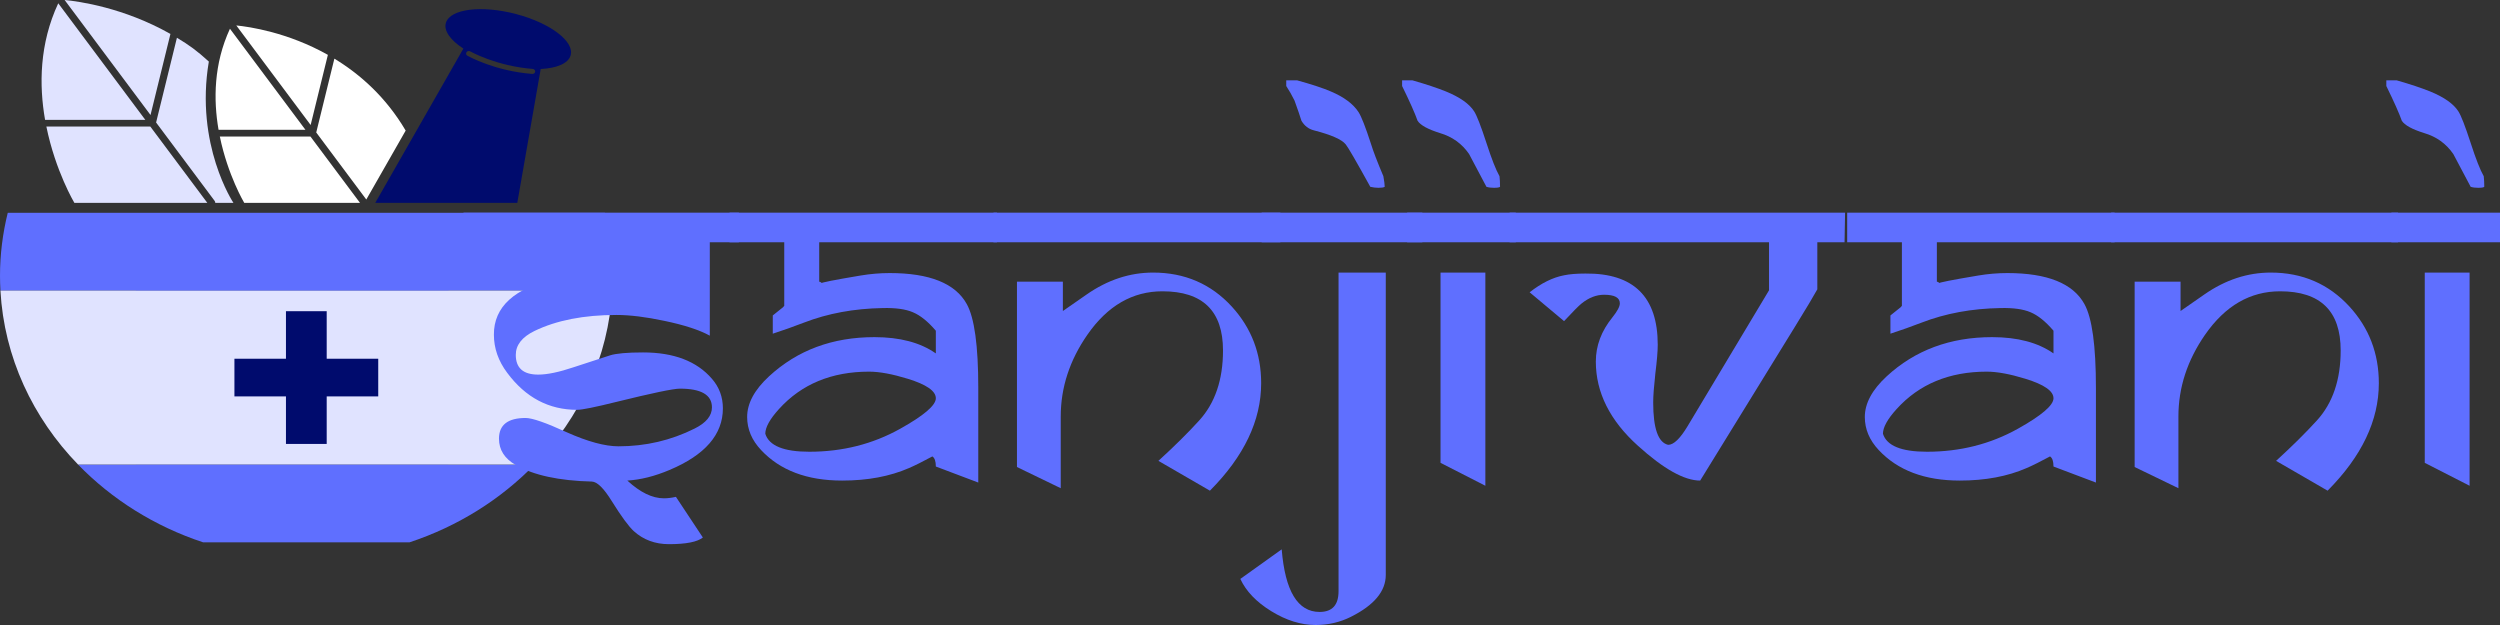 <svg width="200" height="50" viewBox="0 0 200 50" fill="none" xmlns="http://www.w3.org/2000/svg">
<rect x="0" y="0" width="200" height="50" fill="#333333" stroke="none"/>
<g clip-path="url(#clip0_1299_786)">
<path d="M35.883 23.199H10.869V37.159H35.883V23.199Z" fill="#000B6D"/>
</g>
<path d="M48.979 23.251C49 22.861 49.015 22.47 49.015 22.075C49.015 20.339 48.796 18.651 48.395 17.026H0.62C0.219 18.651 0 20.339 0 22.075C0 22.47 0.015 22.861 0.037 23.251H48.979Z" fill="#5F6FFF"/>
<path d="M6.242 37.161C8.938 39.941 12.365 42.103 16.247 43.386H32.764C36.645 42.103 40.073 39.941 42.769 37.161H6.242Z" fill="#5F6FFF"/>
<path d="M18.904 2.036C19.945 2.139 23.023 2.585 26.23 4.388L24.852 9.999L18.904 2.036ZM25.299 10.598L29.304 15.961L32.454 10.447C30.878 7.769 28.809 5.942 26.75 4.692L25.299 10.598ZM24.836 10.922H17.586C18.226 14.032 19.539 16.228 19.539 16.228H28.799L24.836 10.922ZM24.436 10.386L18.396 2.299C17.096 5.111 17.068 7.983 17.485 10.386H24.436Z" fill="white"/>
<path d="M41.28 1.122C38.526 0.397 36.016 0.71 35.673 1.821C35.477 2.457 36.039 3.217 37.07 3.887L30.02 16.229H41.384L43.256 5.521C44.527 5.458 45.449 5.085 45.646 4.444C45.989 3.334 44.034 1.846 41.28 1.122ZM42.597 5.914C42.59 5.914 42.584 5.914 42.578 5.914C39.56 5.676 37.477 4.503 37.389 4.453C37.287 4.395 37.256 4.271 37.319 4.177C37.382 4.083 37.516 4.053 37.618 4.112C37.638 4.123 39.706 5.285 42.615 5.514C42.734 5.523 42.823 5.621 42.813 5.731C42.803 5.836 42.709 5.914 42.597 5.914Z" fill="#000B6D"/>
<path d="M6.243 37.161H42.77C46.388 33.43 48.682 28.585 48.978 23.25H0.035C0.331 28.585 2.625 33.43 6.243 37.161ZM22.877 28.701V24.894H26.136V28.701H30.259V31.71H26.136V35.517H22.877V31.71H18.754V28.701H22.877Z" fill="#E0E3FF"/>
<path d="M13.635 2.715C9.898 0.603 6.307 0.108 5.17 0L12.042 9.201L13.635 2.715Z" fill="#E0E3FF"/>
<path d="M4.66 0.263C3.148 3.505 3.12 6.822 3.606 9.588H11.624L4.66 0.263Z" fill="#E0E3FF"/>
<path d="M16.707 4.925C15.728 4.036 15.174 3.636 14.154 3.02L12.488 9.8L17.175 16.076C17.21 16.123 17.221 16.176 17.221 16.228H18.674C18.674 16.228 15.581 11.599 16.707 4.925Z" fill="#E0E3FF"/>
<path d="M3.709 10.123C4.437 13.699 5.949 16.228 5.949 16.228H16.585L12.025 10.123H3.709Z" fill="#E0E3FF"/>
<path d="M47.627 18.78H55.131V22.998H47.627V18.78Z" fill="#5F6FFF"/>
<path d="M198.742 14.945C198.685 14.998 198.521 15.024 198.251 15.024C198.023 15.024 197.824 14.998 197.653 14.945L196.265 12.323C195.696 11.495 194.92 10.936 193.938 10.647C192.97 10.345 192.372 10.016 192.145 9.661C191.931 9.057 191.518 8.13 190.906 6.881V6.428H191.739C192.835 6.743 193.724 7.039 194.408 7.315C195.532 7.775 196.286 8.307 196.671 8.912C196.884 9.241 197.212 10.082 197.653 11.436C198.066 12.711 198.414 13.598 198.699 14.097C198.728 14.334 198.742 14.616 198.742 14.945ZM200.001 19.381H191.312V17.015H200.001V19.381ZM197.567 38.861L193.981 37.027V21.806H197.567V38.861Z" fill="#5F6FFF"/>
<path d="M191.844 19.381H168.893V17.015H191.844V19.381ZM187.254 28.036C187.254 24.881 185.638 23.304 182.407 23.304C180.016 23.304 178.016 24.461 176.408 26.774C174.984 28.825 174.273 31.006 174.273 33.32V39.057L170.771 37.362V22.535H174.444V24.881L176.344 23.56C178.023 22.39 179.795 21.806 181.66 21.806C184.194 21.806 186.293 22.713 187.958 24.526C189.524 26.235 190.307 28.279 190.307 30.658C190.307 33.642 188.94 36.507 186.208 39.254L182.087 36.869C183.368 35.699 184.457 34.621 185.354 33.635C186.62 32.242 187.254 30.375 187.254 28.036Z" fill="#5F6FFF"/>
<path d="M169.168 19.381H154.949V22.535C155.006 22.535 155.063 22.561 155.12 22.614C155.177 22.667 155.227 22.693 155.269 22.693C155.155 22.693 155.091 22.686 155.077 22.673C155.077 22.607 156.138 22.397 158.258 22.042C159.041 21.911 159.817 21.845 160.585 21.845C163.788 21.845 165.845 22.673 166.756 24.329C167.368 25.433 167.674 27.661 167.674 31.013V38.604C167.375 38.498 166.243 38.071 164.279 37.322C164.279 36.901 164.187 36.632 164.002 36.514C163.247 36.921 162.628 37.23 162.144 37.44C160.607 38.111 158.821 38.446 156.785 38.446C153.981 38.446 151.818 37.631 150.295 36.001C149.555 35.212 149.185 34.332 149.185 33.359C149.185 32.268 149.768 31.184 150.935 30.106C153.198 28.016 156.009 26.971 159.369 26.971C161.404 26.971 163.041 27.405 164.279 28.273V26.459C163.653 25.723 163.041 25.23 162.443 24.98C161.859 24.73 161.055 24.619 160.03 24.645C157.739 24.684 155.639 25.072 153.732 25.808C152.878 26.137 152.045 26.432 151.234 26.695V25.236C151.419 25.092 151.69 24.875 152.045 24.586C152.102 24.52 152.138 24.48 152.152 24.467V19.381H147.775V17.015H169.168V19.381ZM164.279 31.861C164.279 31.282 163.532 30.763 162.037 30.303C160.799 29.922 159.767 29.732 158.942 29.732C155.938 29.732 153.533 30.73 151.725 32.728C150.999 33.53 150.636 34.187 150.636 34.7C150.935 35.659 152.109 36.139 154.159 36.139C156.807 36.139 159.226 35.528 161.418 34.306C163.325 33.241 164.279 32.426 164.279 31.861Z" fill="#5F6FFF"/>
<path d="M147.607 17.015L147.564 19.381H145.386V23.146C145.13 23.619 144.532 24.619 143.593 26.143L136.014 38.446C134.747 38.446 133.089 37.519 131.039 35.666C128.79 33.642 127.666 31.394 127.666 28.923C127.666 27.661 128.107 26.485 128.989 25.394C129.388 24.895 129.587 24.52 129.587 24.27C129.587 23.81 129.167 23.58 128.327 23.58C127.701 23.58 127.096 23.817 126.513 24.29C126.299 24.461 125.837 24.927 125.125 25.69L122.371 23.383C123.31 22.647 124.228 22.193 125.125 22.023C125.566 21.93 126.136 21.884 126.833 21.884C130.69 21.845 132.619 23.744 132.619 27.582C132.619 28.095 132.555 28.864 132.427 29.889C132.313 30.914 132.256 31.683 132.256 32.196C132.256 34.273 132.654 35.403 133.452 35.587C133.893 35.587 134.412 35.088 135.01 34.089L141.522 23.225V19.381H120.77V17.015H147.607Z" fill="#5F6FFF"/>
<path d="M120.003 14.945C119.947 14.998 119.783 15.024 119.512 15.024C119.285 15.024 119.085 14.998 118.915 14.945L117.527 12.323C116.958 11.495 116.182 10.936 115.2 10.647C114.232 10.345 113.634 10.016 113.406 9.661C113.193 9.057 112.78 8.13 112.168 6.881V6.428H113.001C114.097 6.743 114.986 7.039 115.669 7.315C116.794 7.775 117.548 8.307 117.933 8.912C118.146 9.241 118.473 10.082 118.915 11.436C119.327 12.711 119.676 13.598 119.961 14.097C119.989 14.334 120.003 14.616 120.003 14.945ZM121.263 19.381H112.574V17.015H121.263V19.381ZM118.829 38.861L115.242 37.027V21.806H118.829V38.861Z" fill="#5F6FFF"/>
<path d="M110.777 14.945C110.692 14.998 110.528 15.024 110.286 15.024C110.072 15.024 109.852 14.998 109.624 14.945C108.5 12.908 107.845 11.777 107.66 11.554C107.347 11.16 106.5 10.785 105.119 10.43C104.692 10.325 104.358 10.069 104.116 9.661C104.002 9.293 103.817 8.754 103.561 8.044C103.361 7.637 103.141 7.249 102.899 6.881V6.428H103.774C104.956 6.756 105.852 7.052 106.464 7.315C107.518 7.762 108.258 8.314 108.685 8.971C108.912 9.326 109.24 10.161 109.667 11.475C109.852 12.08 110.186 12.954 110.67 14.097C110.741 14.492 110.777 14.774 110.777 14.945ZM113.787 19.381H100.935V17.015H113.787V19.381ZM110.862 45.998C110.862 47.299 109.93 48.416 108.066 49.349C107.197 49.783 106.258 50 105.247 50C104.08 50 102.899 49.632 101.703 48.896C100.508 48.16 99.682 47.299 99.227 46.313L102.536 43.947C102.806 47.286 103.817 48.955 105.568 48.955C106.578 48.955 107.083 48.403 107.083 47.299V21.806H110.862V45.998Z" fill="#5F6FFF"/>
<path d="M102.43 19.381H79.478V17.015H102.43V19.381ZM97.84 28.036C97.84 24.881 96.224 23.304 92.993 23.304C90.602 23.304 88.602 24.461 86.994 26.774C85.57 28.825 84.859 31.006 84.859 33.32V39.057L81.357 37.362V22.535H85.03V24.881L86.93 23.56C88.609 22.39 90.381 21.806 92.246 21.806C94.779 21.806 96.879 22.713 98.544 24.526C100.11 26.235 100.893 28.279 100.893 30.658C100.893 33.642 99.526 36.507 96.793 39.254L92.673 36.869C93.954 35.699 95.043 34.621 95.939 33.635C97.206 32.242 97.84 30.375 97.84 28.036Z" fill="#5F6FFF"/>
<path d="M79.756 19.381H65.537V22.535C65.594 22.535 65.651 22.561 65.708 22.614C65.765 22.667 65.814 22.693 65.857 22.693C65.743 22.693 65.679 22.686 65.665 22.673C65.665 22.607 66.725 22.397 68.846 22.042C69.629 21.911 70.405 21.845 71.173 21.845C74.376 21.845 76.433 22.673 77.344 24.329C77.956 25.433 78.262 27.661 78.262 31.013V38.604C77.963 38.498 76.831 38.071 74.867 37.322C74.867 36.901 74.774 36.632 74.589 36.514C73.835 36.921 73.216 37.23 72.732 37.44C71.195 38.111 69.408 38.446 67.373 38.446C64.569 38.446 62.406 37.631 60.883 36.001C60.142 35.212 59.772 34.332 59.772 33.359C59.772 32.268 60.356 31.184 61.523 30.106C63.786 28.016 66.597 26.971 69.956 26.971C71.992 26.971 73.629 27.405 74.867 28.273V26.459C74.241 25.723 73.629 25.23 73.031 24.98C72.447 24.73 71.643 24.619 70.618 24.645C68.327 24.684 66.227 25.072 64.32 25.808C63.466 26.137 62.633 26.432 61.822 26.695V25.236C62.007 25.092 62.278 24.875 62.633 24.586C62.69 24.52 62.726 24.48 62.74 24.467V19.381H58.363V17.015H79.756V19.381ZM74.867 31.861C74.867 31.282 74.12 30.763 72.625 30.303C71.387 29.922 70.355 29.732 69.529 29.732C66.526 29.732 64.121 30.73 62.313 32.728C61.587 33.53 61.224 34.187 61.224 34.7C61.523 35.659 62.697 36.139 64.747 36.139C67.394 36.139 69.814 35.528 72.006 34.306C73.913 33.241 74.867 32.426 74.867 31.861Z" fill="#5F6FFF"/>
<path d="M59.111 19.381H56.784V26.853C55.944 26.393 54.735 25.999 53.155 25.67C51.675 25.355 50.394 25.197 49.312 25.197C46.707 25.197 44.522 25.624 42.757 26.478C41.761 26.965 41.263 27.602 41.263 28.391C41.263 29.442 41.861 29.968 43.056 29.968C43.782 29.968 44.729 29.771 45.896 29.377C46.65 29.127 47.618 28.811 48.799 28.43C49.297 28.273 50.18 28.194 51.447 28.194C53.909 28.194 55.745 28.897 56.955 30.303C57.539 30.974 57.831 31.762 57.831 32.669C57.831 34.759 56.407 36.402 53.56 37.598C52.379 38.098 51.255 38.38 50.187 38.446C51.212 39.392 52.187 39.865 53.112 39.865C53.411 39.865 53.731 39.826 54.073 39.747L56.229 43C55.788 43.355 54.884 43.533 53.518 43.533C52.407 43.533 51.468 43.184 50.7 42.488C50.287 42.106 49.703 41.311 48.949 40.102C48.308 39.064 47.775 38.538 47.347 38.525C44.714 38.459 42.686 38.019 41.263 37.204C40.366 36.691 39.918 35.988 39.918 35.094C39.918 33.99 40.629 33.438 42.053 33.438C42.579 33.438 43.675 33.819 45.341 34.582C47.02 35.331 48.401 35.705 49.483 35.705C51.646 35.705 53.674 35.232 55.567 34.286C56.492 33.826 56.955 33.261 56.955 32.59C56.955 31.591 56.101 31.092 54.393 31.092C53.867 31.092 52.166 31.447 49.29 32.157C47.597 32.577 46.558 32.787 46.173 32.787C43.91 32.787 42.046 31.802 40.58 29.83C39.868 28.884 39.512 27.865 39.512 26.774C39.498 24.553 41.142 23.054 44.444 22.279C45.796 21.963 47.07 21.806 48.266 21.806C49.632 21.806 51.568 22.114 54.073 22.732V19.381H37.078V17.015H59.111V19.381Z" fill="#5F6FFF"/>
<defs>
<clipPath id="clip0_1299_786">
<rect width="25.013" height="13.96" fill="white" transform="translate(10.869 23.199)"/>
</clipPath>
</defs>
</svg>
